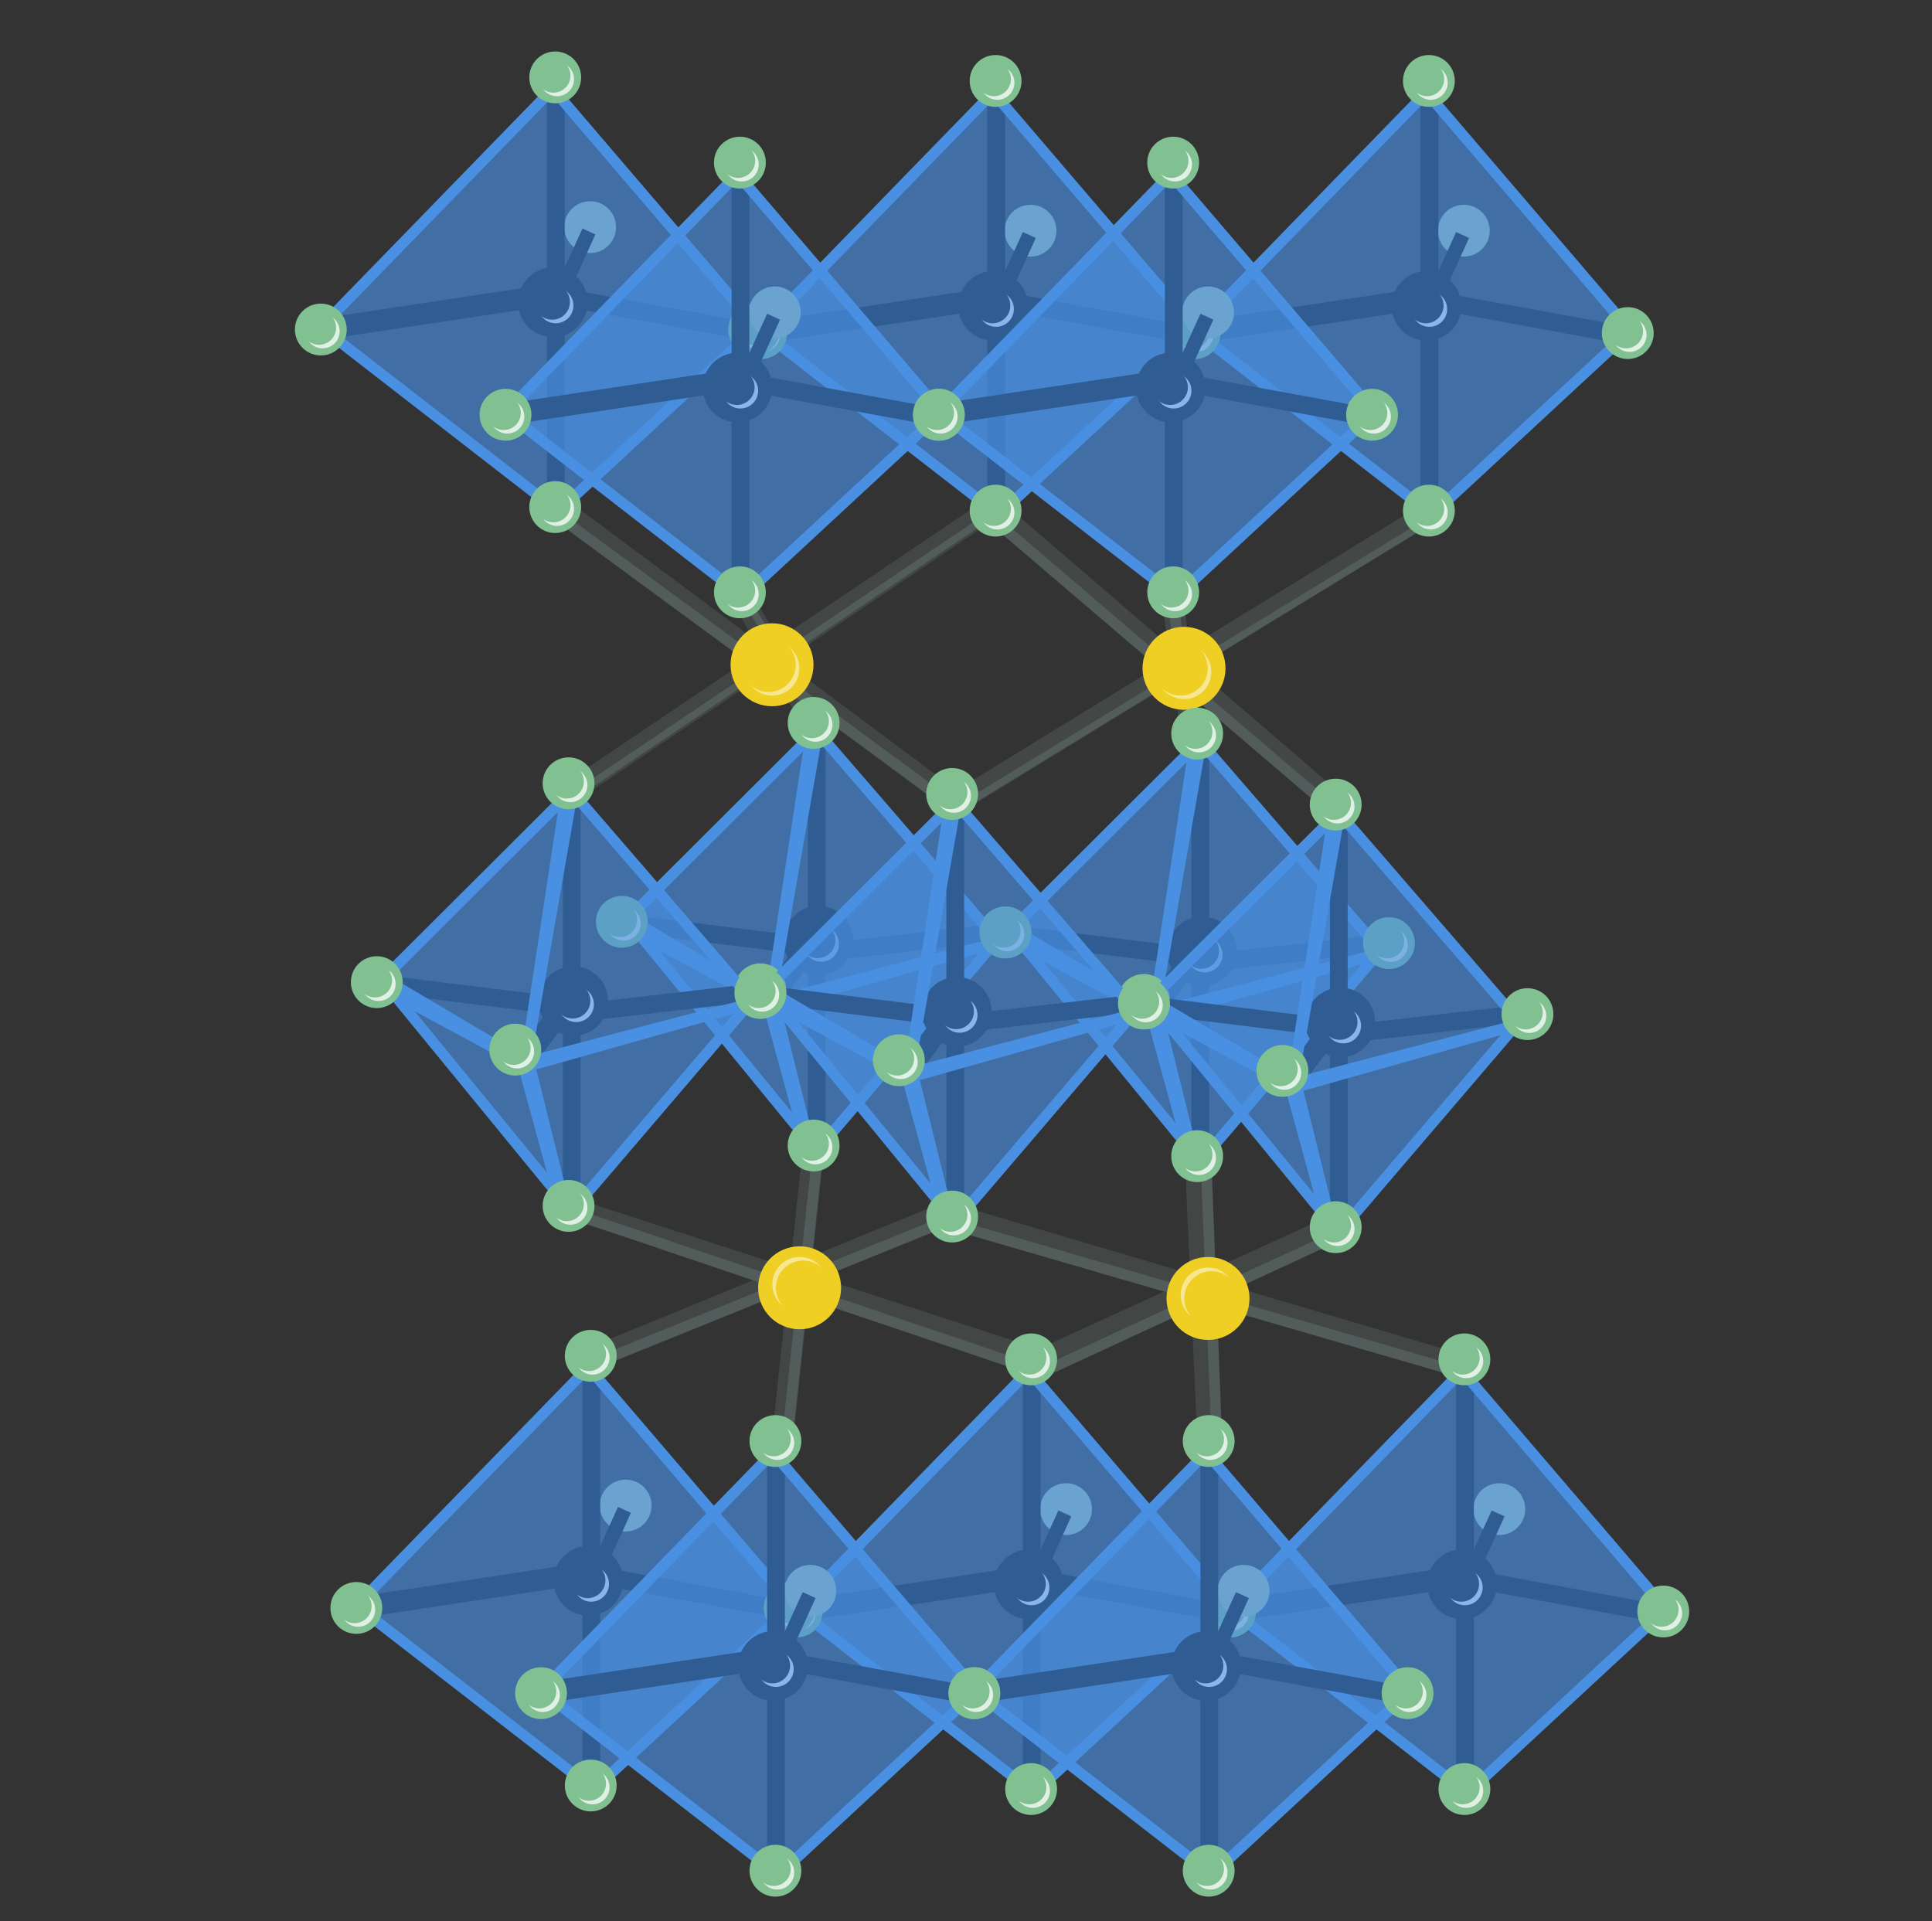 <?xml version="1.0" encoding="UTF-8" standalone="no"?>
<svg width="544px" height="541px" viewBox="0 0 544 541" version="1.1" xmlns="http://www.w3.org/2000/svg" xmlns:xlink="http://www.w3.org/1999/xlink">
    <rect x="0" y="0" width="544" height="541" fill="#333333" stroke="none"/>
    <!-- Generator: Sketch 41.2 (35397) - http://www.bohemiancoding.com/sketch -->
    <title>yinmndiagram</title>
    <desc>Created with Sketch.</desc>
    <defs></defs>
    <g id="Page-1" stroke="none" stroke-width="1" fill="none" fill-rule="evenodd">
        <g id="yinmndiagram">
            <g id="YInMn" transform="translate(82, 14)">
                <g id="bottombond" transform="translate(202.766, 350.92) scale(-1, -1) translate(-202.766, -350.92) translate(75.766, 309.92)">
                    <path d="M1.766,21.92 L143.766,63.92" id="1" stroke="#525C5A" stroke-width="6" stroke-linecap="square" opacity="0.497"></path>
                    <path d="M0.266,19.42 L141.266,60.42" id="1-copy-2" stroke="#525C5A" stroke-width="3" stroke-linecap="square"></path>
                    <path d="M33.766,61.92 L116.766,23.92" id="2" stroke="#525C5A" stroke-width="6" stroke-linecap="square" opacity="0.497"></path>
                    <path d="M36.266,57.42 L116.266,20.42" id="2-copy-2" stroke="#525C5A" stroke-width="3" stroke-linecap="square"></path>
                    <path d="M75.088,78.92 L71.766,2.92" id="3" stroke="#525C5A" stroke-width="6" stroke-linecap="square" opacity="0.497"></path>
                    <path d="M72.266,81.42 L69.266,3.42" id="3-copy-2" stroke="#525C5A" stroke-width="3" stroke-linecap="square"></path>
                    <path d="M182.766,81.92 L191.426,0.791" id="3" stroke="#525C5A" stroke-width="6" stroke-linecap="square" opacity="0.495"></path>
                    <path d="M181.766,78.92 L190.112,0.774" id="3-copy" stroke="#525C5A" stroke-width="3" stroke-linecap="square"></path>
                    <path d="M141.766,65.92 L241.766,24.92" id="2" stroke="#525C5A" stroke-width="6" stroke-linecap="square" opacity="0.495"></path>
                    <path d="M140.766,63.92 L243.266,22.42" id="2-copy" stroke="#525C5A" stroke-width="3" stroke-linecap="square"></path>
                    <path d="M119.219,22.92 L251.766,65.92" id="1" stroke="#525C5A" stroke-width="6" stroke-linecap="square" opacity="0.495"></path>
                    <path d="M121.266,20.42 L252.766,64.92" id="1-copy" stroke="#525C5A" stroke-width="3" stroke-linecap="square"></path>
                    <g id="shiny-big-ball" transform="translate(59, 28)">
                        <g>
                            <g>
                                <circle id="leftball" fill="#F0CF25" cx="12.62" cy="12.277" r="11.679"></circle>
                                <circle id="leftball-copy" fill="#FFFFFF" opacity="0.5" cx="12.622" cy="13.279" r="7.68"></circle>
                                <circle id="leftball-copy-2" fill="#F0CF25" cx="11.622" cy="12.279" r="7.68"></circle>
                            </g>
                        </g>
                    </g>
                    <g id="shiny-big-ball" transform="translate(174, 31)">
                        <g>
                            <g>
                                <circle id="leftball" fill="#F0CF25" cx="12.62" cy="12.277" r="11.679"></circle>
                                <circle id="leftball-copy" fill="#FFFFFF" opacity="0.5" cx="12.622" cy="13.279" r="7.68"></circle>
                                <circle id="leftball-copy-2" fill="#F0CF25" cx="11.622" cy="12.279" r="7.68"></circle>
                            </g>
                        </g>
                    </g>
                </g>
                <g id="bottom" transform="translate(10, 360)">
                    <g id="molecule" transform="translate(246, 1)">
                        <g id="Group" transform="translate(0.796, 0.277)">
                            <g id="Group-3" transform="translate(6.679, 10.759)">
                                <circle id="Oval-1-Copy-5" fill="#A9C5B0" cx="76.693" cy="38.927" r="7.299"></circle>
                                <path d="M70.526,52.964 L75.526,41.964" id="z-line" stroke="#000000" stroke-width="4" stroke-linecap="square"></path>
                                <path d="M67.026,1.464 L67.026,117.571" id="midvertical" stroke="#000000" stroke-width="5" stroke-linecap="square"></path>
                                <path d="M68.026,58.464 L117.026,67.464" id="Line" stroke="#000000" stroke-width="5" stroke-linecap="square"></path>
                                <path d="M62.026,58.464 L9.026,66.464" id="Line" stroke="#000000" stroke-width="6" stroke-linecap="square"></path>
                                <circle id="Oval-1-Copy-4" fill="#000000" cx="66.194" cy="60.099" r="9.8"></circle>
                                <circle id="Oval-1-Copy-6" fill="#FFFFFF" cx="67" cy="61" r="5"></circle>
                                <circle id="Oval-1-Copy-7" fill="#000000" cx="66" cy="60" r="5"></circle>
                                <path d="M64.916,1.285 C66.454,-0.296 67.825,0.208 68.221,2.371 L123.617,67.108 L67.7,118.922 L0.919,67.108 L64.916,1.285 Z" id="Triangle-1-Copy-10" stroke="#4990E2" stroke-width="3" fill-opacity="0.65" fill="#4990E2"></path>
                            </g>
                            <g id="shiny-ball" transform="translate(0.241, 71.219)">
                                <g>
                                    <circle id="Oval-1-Copy" fill="#81C191" cx="7.299" cy="7.299" r="7.299"></circle>
                                    <circle id="Oval-1-Copy-7" fill="#FFFFFF" opacity="0.76" cx="7.8" cy="7.8" r="4.8"></circle>
                                    <circle id="Oval-1-Copy-8" fill="#81C191" cx="6.8" cy="6.8" r="4.8"></circle>
                                </g>
                            </g>
                            <g id="shiny-ball" transform="translate(122.241, 71.219)">
                                <g>
                                    <circle id="Oval-1-Copy" fill="#81C191" cx="7.299" cy="7.299" r="7.299"></circle>
                                    <circle id="Oval-1-Copy-7" fill="#FFFFFF" opacity="0.76" cx="7.8" cy="7.8" r="4.8"></circle>
                                    <circle id="Oval-1-Copy-8" fill="#81C191" cx="6.8" cy="6.8" r="4.8"></circle>
                                </g>
                            </g>
                            <g id="shiny-ball" transform="translate(66.241, 121.219)">
                                <g>
                                    <circle id="Oval-1-Copy" fill="#81C191" cx="7.299" cy="7.299" r="7.299"></circle>
                                    <circle id="Oval-1-Copy-7" fill="#FFFFFF" opacity="0.76" cx="7.8" cy="7.8" r="4.8"></circle>
                                    <circle id="Oval-1-Copy-8" fill="#81C191" cx="6.8" cy="6.8" r="4.8"></circle>
                                </g>
                            </g>
                            <g id="shiny-ball" transform="translate(66.241, 0.219)">
                                <g>
                                    <circle id="Oval-1-Copy" fill="#81C191" cx="7.299" cy="7.299" r="7.299"></circle>
                                    <circle id="Oval-1-Copy-7" fill="#FFFFFF" opacity="0.76" cx="7.8" cy="7.8" r="4.8"></circle>
                                    <circle id="Oval-1-Copy-8" fill="#81C191" cx="6.8" cy="6.8" r="4.8"></circle>
                                </g>
                            </g>
                        </g>
                    </g>
                    <g id="molecule" transform="translate(124, 1)">
                        <g id="Group" transform="translate(0.796, 0.277)">
                            <g id="Group-3" transform="translate(6.679, 10.759)">
                                <circle id="Oval-1-Copy-5" fill="#A9C5B0" cx="76.693" cy="38.927" r="7.299"></circle>
                                <path d="M70.526,52.964 L75.526,41.964" id="z-line" stroke="#000000" stroke-width="4" stroke-linecap="square"></path>
                                <path d="M67.026,1.464 L67.026,117.571" id="midvertical" stroke="#000000" stroke-width="5" stroke-linecap="square"></path>
                                <path d="M68.026,58.464 L117.026,67.464" id="Line" stroke="#000000" stroke-width="5" stroke-linecap="square"></path>
                                <path d="M62.026,58.464 L9.026,66.464" id="Line" stroke="#000000" stroke-width="6" stroke-linecap="square"></path>
                                <circle id="Oval-1-Copy-4" fill="#000000" cx="66.194" cy="60.099" r="9.8"></circle>
                                <circle id="Oval-1-Copy-6" fill="#FFFFFF" cx="67" cy="61" r="5"></circle>
                                <circle id="Oval-1-Copy-7" fill="#000000" cx="66" cy="60" r="5"></circle>
                                <path d="M64.916,1.285 C66.454,-0.296 67.825,0.208 68.221,2.371 L123.617,67.108 L67.7,118.922 L0.919,67.108 L64.916,1.285 Z" id="Triangle-1-Copy-10" stroke="#4990E2" stroke-width="3" fill-opacity="0.65" fill="#4990E2"></path>
                            </g>
                            <g id="shiny-ball" transform="translate(0.241, 71.219)">
                                <g>
                                    <circle id="Oval-1-Copy" fill="#81C191" cx="7.299" cy="7.299" r="7.299"></circle>
                                    <circle id="Oval-1-Copy-7" fill="#FFFFFF" opacity="0.76" cx="7.8" cy="7.8" r="4.8"></circle>
                                    <circle id="Oval-1-Copy-8" fill="#81C191" cx="6.8" cy="6.8" r="4.8"></circle>
                                </g>
                            </g>
                            <g id="shiny-ball" transform="translate(122.241, 71.219)">
                                <g>
                                    <circle id="Oval-1-Copy" fill="#81C191" cx="7.299" cy="7.299" r="7.299"></circle>
                                    <circle id="Oval-1-Copy-7" fill="#FFFFFF" opacity="0.76" cx="7.8" cy="7.8" r="4.8"></circle>
                                    <circle id="Oval-1-Copy-8" fill="#81C191" cx="6.8" cy="6.8" r="4.8"></circle>
                                </g>
                            </g>
                            <g id="shiny-ball" transform="translate(66.241, 121.219)">
                                <g>
                                    <circle id="Oval-1-Copy" fill="#81C191" cx="7.299" cy="7.299" r="7.299"></circle>
                                    <circle id="Oval-1-Copy-7" fill="#FFFFFF" opacity="0.76" cx="7.8" cy="7.8" r="4.8"></circle>
                                    <circle id="Oval-1-Copy-8" fill="#81C191" cx="6.8" cy="6.8" r="4.8"></circle>
                                </g>
                            </g>
                            <g id="shiny-ball" transform="translate(66.241, 0.219)">
                                <g>
                                    <circle id="Oval-1-Copy" fill="#81C191" cx="7.299" cy="7.299" r="7.299"></circle>
                                    <circle id="Oval-1-Copy-7" fill="#FFFFFF" opacity="0.76" cx="7.8" cy="7.8" r="4.8"></circle>
                                    <circle id="Oval-1-Copy-8" fill="#81C191" cx="6.8" cy="6.8" r="4.8"></circle>
                                </g>
                            </g>
                        </g>
                    </g>
                    <g id="molecule">
                        <g id="Group" transform="translate(0.796, 0.277)">
                            <g id="Group-3" transform="translate(6.679, 10.759)">
                                <circle id="Oval-1-Copy-5" fill="#A9C5B0" cx="76.693" cy="38.927" r="7.299"></circle>
                                <path d="M70.526,52.964 L75.526,41.964" id="z-line" stroke="#000000" stroke-width="4" stroke-linecap="square"></path>
                                <path d="M67.026,1.464 L67.026,117.571" id="midvertical" stroke="#000000" stroke-width="5" stroke-linecap="square"></path>
                                <path d="M68.026,58.464 L117.026,67.464" id="Line" stroke="#000000" stroke-width="5" stroke-linecap="square"></path>
                                <path d="M62.026,58.464 L9.026,66.464" id="Line" stroke="#000000" stroke-width="6" stroke-linecap="square"></path>
                                <circle id="Oval-1-Copy-4" fill="#000000" cx="66.194" cy="60.099" r="9.8"></circle>
                                <circle id="Oval-1-Copy-6" fill="#FFFFFF" cx="67" cy="61" r="5"></circle>
                                <circle id="Oval-1-Copy-7" fill="#000000" cx="66" cy="60" r="5"></circle>
                                <path d="M64.916,1.285 C66.454,-0.296 67.825,0.208 68.221,2.371 L123.617,67.108 L67.7,118.922 L0.919,67.108 L64.916,1.285 Z" id="Triangle-1-Copy-10" stroke="#4990E2" stroke-width="3" fill-opacity="0.65" fill="#4990E2"></path>
                            </g>
                            <g id="shiny-ball" transform="translate(0.241, 71.219)">
                                <g>
                                    <circle id="Oval-1-Copy" fill="#81C191" cx="7.299" cy="7.299" r="7.299"></circle>
                                    <circle id="Oval-1-Copy-7" fill="#FFFFFF" opacity="0.76" cx="7.8" cy="7.8" r="4.8"></circle>
                                    <circle id="Oval-1-Copy-8" fill="#81C191" cx="6.8" cy="6.8" r="4.8"></circle>
                                </g>
                            </g>
                            <g id="shiny-ball" transform="translate(122.241, 71.219)">
                                <g>
                                    <circle id="Oval-1-Copy" fill="#81C191" cx="7.299" cy="7.299" r="7.299"></circle>
                                    <circle id="Oval-1-Copy-7" fill="#FFFFFF" opacity="0.76" cx="7.8" cy="7.8" r="4.8"></circle>
                                    <circle id="Oval-1-Copy-8" fill="#81C191" cx="6.8" cy="6.8" r="4.8"></circle>
                                </g>
                            </g>
                            <g id="shiny-ball" transform="translate(66.241, 121.219)">
                                <g>
                                    <circle id="Oval-1-Copy" fill="#81C191" cx="7.299" cy="7.299" r="7.299"></circle>
                                    <circle id="Oval-1-Copy-7" fill="#FFFFFF" opacity="0.76" cx="7.8" cy="7.8" r="4.8"></circle>
                                    <circle id="Oval-1-Copy-8" fill="#81C191" cx="6.8" cy="6.8" r="4.8"></circle>
                                </g>
                            </g>
                            <g id="shiny-ball" transform="translate(66.241, 0.219)">
                                <g>
                                    <circle id="Oval-1-Copy" fill="#81C191" cx="7.299" cy="7.299" r="7.299"></circle>
                                    <circle id="Oval-1-Copy-7" fill="#FFFFFF" opacity="0.76" cx="7.8" cy="7.8" r="4.8"></circle>
                                    <circle id="Oval-1-Copy-8" fill="#81C191" cx="6.8" cy="6.8" r="4.8"></circle>
                                </g>
                            </g>
                        </g>
                    </g>
                    <g id="molecule" transform="translate(174, 24)">
                        <g id="Group" transform="translate(0.796, 0.277)">
                            <g id="Group-3" transform="translate(6.679, 10.759)">
                                <circle id="Oval-1-Copy-5" fill="#A9C5B0" cx="76.693" cy="38.927" r="7.299"></circle>
                                <path d="M70.526,52.964 L75.526,41.964" id="z-line" stroke="#000000" stroke-width="4" stroke-linecap="square"></path>
                                <path d="M67.026,1.464 L67.026,117.571" id="midvertical" stroke="#000000" stroke-width="5" stroke-linecap="square"></path>
                                <path d="M68.026,58.464 L117.026,67.464" id="Line" stroke="#000000" stroke-width="5" stroke-linecap="square"></path>
                                <path d="M62.026,58.464 L9.026,66.464" id="Line" stroke="#000000" stroke-width="6" stroke-linecap="square"></path>
                                <circle id="Oval-1-Copy-4" fill="#000000" cx="66.194" cy="60.099" r="9.8"></circle>
                                <circle id="Oval-1-Copy-6" fill="#FFFFFF" cx="67" cy="61" r="5"></circle>
                                <circle id="Oval-1-Copy-7" fill="#000000" cx="66" cy="60" r="5"></circle>
                                <path d="M64.916,1.285 C66.454,-0.296 67.825,0.208 68.221,2.371 L123.617,67.108 L67.7,118.922 L0.919,67.108 L64.916,1.285 Z" id="Triangle-1-Copy-10" stroke="#4990E2" stroke-width="3" fill-opacity="0.65" fill="#4990E2"></path>
                            </g>
                            <g id="shiny-ball" transform="translate(0.241, 71.219)">
                                <g>
                                    <circle id="Oval-1-Copy" fill="#81C191" cx="7.299" cy="7.299" r="7.299"></circle>
                                    <circle id="Oval-1-Copy-7" fill="#FFFFFF" opacity="0.76" cx="7.8" cy="7.8" r="4.8"></circle>
                                    <circle id="Oval-1-Copy-8" fill="#81C191" cx="6.8" cy="6.8" r="4.8"></circle>
                                </g>
                            </g>
                            <g id="shiny-ball" transform="translate(122.241, 71.219)">
                                <g>
                                    <circle id="Oval-1-Copy" fill="#81C191" cx="7.299" cy="7.299" r="7.299"></circle>
                                    <circle id="Oval-1-Copy-7" fill="#FFFFFF" opacity="0.76" cx="7.8" cy="7.8" r="4.8"></circle>
                                    <circle id="Oval-1-Copy-8" fill="#81C191" cx="6.8" cy="6.8" r="4.8"></circle>
                                </g>
                            </g>
                            <g id="shiny-ball" transform="translate(66.241, 121.219)">
                                <g>
                                    <circle id="Oval-1-Copy" fill="#81C191" cx="7.299" cy="7.299" r="7.299"></circle>
                                    <circle id="Oval-1-Copy-7" fill="#FFFFFF" opacity="0.76" cx="7.8" cy="7.8" r="4.8"></circle>
                                    <circle id="Oval-1-Copy-8" fill="#81C191" cx="6.8" cy="6.8" r="4.8"></circle>
                                </g>
                            </g>
                            <g id="shiny-ball" transform="translate(66.241, 0.219)">
                                <g>
                                    <circle id="Oval-1-Copy" fill="#81C191" cx="7.299" cy="7.299" r="7.299"></circle>
                                    <circle id="Oval-1-Copy-7" fill="#FFFFFF" opacity="0.76" cx="7.8" cy="7.8" r="4.8"></circle>
                                    <circle id="Oval-1-Copy-8" fill="#81C191" cx="6.8" cy="6.8" r="4.8"></circle>
                                </g>
                            </g>
                        </g>
                    </g>
                    <g id="molecule" transform="translate(52, 24)">
                        <g id="Group" transform="translate(0.796, 0.277)">
                            <g id="Group-3" transform="translate(6.679, 10.759)">
                                <circle id="Oval-1-Copy-5" fill="#A9C5B0" cx="76.693" cy="38.927" r="7.299"></circle>
                                <path d="M70.526,52.964 L75.526,41.964" id="z-line" stroke="#000000" stroke-width="4" stroke-linecap="square"></path>
                                <path d="M67.026,1.464 L67.026,117.571" id="midvertical" stroke="#000000" stroke-width="5" stroke-linecap="square"></path>
                                <path d="M68.026,58.464 L117.026,67.464" id="Line" stroke="#000000" stroke-width="5" stroke-linecap="square"></path>
                                <path d="M62.026,58.464 L9.026,66.464" id="Line" stroke="#000000" stroke-width="6" stroke-linecap="square"></path>
                                <circle id="Oval-1-Copy-4" fill="#000000" cx="66.194" cy="60.099" r="9.8"></circle>
                                <circle id="Oval-1-Copy-6" fill="#FFFFFF" cx="67" cy="61" r="5"></circle>
                                <circle id="Oval-1-Copy-7" fill="#000000" cx="66" cy="60" r="5"></circle>
                                <path d="M64.916,1.285 C66.454,-0.296 67.825,0.208 68.221,2.371 L123.617,67.108 L67.7,118.922 L0.919,67.108 L64.916,1.285 Z" id="Triangle-1-Copy-10" stroke="#4990E2" stroke-width="3" fill-opacity="0.65" fill="#4990E2"></path>
                            </g>
                            <g id="shiny-ball" transform="translate(0.241, 71.219)">
                                <g>
                                    <circle id="Oval-1-Copy" fill="#81C191" cx="7.299" cy="7.299" r="7.299"></circle>
                                    <circle id="Oval-1-Copy-7" fill="#FFFFFF" opacity="0.76" cx="7.8" cy="7.8" r="4.8"></circle>
                                    <circle id="Oval-1-Copy-8" fill="#81C191" cx="6.8" cy="6.8" r="4.8"></circle>
                                </g>
                            </g>
                            <g id="shiny-ball" transform="translate(122.241, 71.219)">
                                <g>
                                    <circle id="Oval-1-Copy" fill="#81C191" cx="7.299" cy="7.299" r="7.299"></circle>
                                    <circle id="Oval-1-Copy-7" fill="#FFFFFF" opacity="0.76" cx="7.8" cy="7.8" r="4.8"></circle>
                                    <circle id="Oval-1-Copy-8" fill="#81C191" cx="6.8" cy="6.8" r="4.8"></circle>
                                </g>
                            </g>
                            <g id="shiny-ball" transform="translate(66.241, 121.219)">
                                <g>
                                    <circle id="Oval-1-Copy" fill="#81C191" cx="7.299" cy="7.299" r="7.299"></circle>
                                    <circle id="Oval-1-Copy-7" fill="#FFFFFF" opacity="0.76" cx="7.8" cy="7.8" r="4.8"></circle>
                                    <circle id="Oval-1-Copy-8" fill="#81C191" cx="6.8" cy="6.8" r="4.8"></circle>
                                </g>
                            </g>
                            <g id="shiny-ball" transform="translate(66.241, 0.219)">
                                <g>
                                    <circle id="Oval-1-Copy" fill="#81C191" cx="7.299" cy="7.299" r="7.299"></circle>
                                    <circle id="Oval-1-Copy-7" fill="#FFFFFF" opacity="0.76" cx="7.8" cy="7.8" r="4.8"></circle>
                                    <circle id="Oval-1-Copy-8" fill="#81C191" cx="6.8" cy="6.8" r="4.8"></circle>
                                </g>
                            </g>
                        </g>
                    </g>
                </g>
                <g id="topbonds" transform="translate(74.912, 129.146)">
                    <path d="M126.088,2.854 L220.088,83.854" id="rightdownright" stroke="#525C5A" stroke-width="6" stroke-linecap="square" opacity="0.499"></path>
                    <path d="M120.088,0.854 L216.588,83.354" id="rightdownright-copy" stroke="#525C5A" stroke-width="3" stroke-linecap="square"></path>
                    <path d="M173.088,24.854 L179.088,66.854" id="rightforwad" stroke="#525C5A" stroke-width="6" stroke-linecap="square" opacity="0.499"></path>
                    <path d="M173.088,24.854 L179.088,66.854" id="rightforwad-copy" stroke="#525C5A" stroke-width="3" stroke-linecap="square"></path>
                    <path d="M114.088,81.854 L246.088,0.854" id="rightdownleft" stroke="#525C5A" stroke-width="6" stroke-linecap="square" opacity="0.499"></path>
                    <path d="M114.088,83.854 L245.088,3.854" id="leftdownleft-copy-2" stroke="#525C5A" stroke-width="2" stroke-linecap="square"></path>
                    <path d="M49.088,19.854 L71.088,58.854" id="leftforward" stroke="#525C5A" stroke-width="6" stroke-linecap="square" opacity="0.497"></path>
                    <path d="M52.088,23.854 L74.088,60.854" id="leftforward-copy" stroke="#525C5A" stroke-width="2" stroke-linecap="square"></path>
                    <path d="M5.183,78.919 L121.121,0.823" id="leftdownleft" stroke="#525C5A" stroke-width="6" stroke-linecap="square" opacity="0.505"></path>
                    <path d="M6.166,79.884 L122.104,1.788" id="leftdownleft-copy" stroke="#525C5A" stroke-width="2" stroke-linecap="square"></path>
                    <path d="M2.088,0.854 L108.088,79.854" id="leftdownright" stroke="#525C5A" stroke-width="6" stroke-linecap="square" opacity="0.505"></path>
                    <path d="M1.088,2.854 L110.588,83.354" id="leftdownright-copy" stroke="#525C5A" stroke-width="3" stroke-linecap="square"></path>
                    <g id="shiny-big-ball" transform="translate(163.854, 32.774)">
                        <g>
                            <g>
                                <circle id="leftball" fill="#F0CF25" cx="12.62" cy="12.277" r="11.679"></circle>
                                <circle id="leftball-copy" fill="#FFFFFF" opacity="0.5" cx="12.622" cy="13.279" r="7.68"></circle>
                                <circle id="leftball-copy-2" fill="#F0CF25" cx="11.622" cy="12.279" r="7.68"></circle>
                            </g>
                        </g>
                    </g>
                    <g id="shiny-big-ball" transform="translate(47.854, 31.774)">
                        <g>
                            <g>
                                <circle id="leftball" fill="#F0CF25" cx="12.62" cy="12.277" r="11.679"></circle>
                                <circle id="leftball-copy" fill="#FFFFFF" opacity="0.5" cx="12.622" cy="13.279" r="7.68"></circle>
                                <circle id="leftball-copy-2" fill="#F0CF25" cx="11.622" cy="12.279" r="7.68"></circle>
                            </g>
                        </g>
                    </g>
                </g>
                <g id="middle" transform="translate(15.759, 179.781)">
                    <g id="molecule2" transform="translate(177, 3)">
                        <g id="molecule-copy-5" transform="translate(0.241, 2.219)">
                            <g id="Group-3" transform="translate(8.474, 11.036)">
                                <path d="M54.5,117.464 L54.5,2.245" id="Line" stroke="#000000" stroke-width="5" stroke-linecap="square"></path>
                                <path d="M55.785,61.245 L107.785,55.245" id="Line" stroke="#000000" stroke-width="5" stroke-linecap="square"></path>
                                <path d="M55.285,59.745 L0.526,52.964" id="Line" stroke="#000000" stroke-width="5" stroke-linecap="square"></path>
                                <circle id="Oval-1-Copy-4" fill="#000000" cx="54.953" cy="57.88" r="9.8"></circle>
                                <circle id="Oval-1-Copy-6" fill="#FFFFFF" cx="55.759" cy="58.781" r="5"></circle>
                                <circle id="Oval-1-Copy-7" fill="#000000" cx="54.759" cy="57.781" r="5"></circle>
                                <path d="M41.526,73.964 L47.526,65.964" id="Line" stroke="#000000" stroke-width="6" stroke-linecap="square"></path>
                                <path d="M89.947,2.157 C91.391,0.486 92.872,0.899 93.252,3.073 L105.876,75.171 L41.43,58.292 L89.947,2.157 Z" id="Triangle-1-Copy" stroke="#4990E2" stroke-width="3" fill-opacity="0.65" fill="#4990E2" transform="translate(73.653, 38.15) scale(-1, 1) translate(-73.653, -38.15) "></path>
                                <path d="M91.264,59.721 C92.699,58.043 94.294,58.425 94.823,60.56 L104.38,99.099 L42.719,116.502 L91.264,59.721 Z" id="Triangle-1-Copy-2" stroke="#4990E2" stroke-width="3" fill-opacity="0.65" fill="#4990E2" transform="translate(73.55, 87.588) scale(-1, -1) translate(-73.55, -87.588) "></path>
                                <path d="M48.323,56.837 C49.725,55.126 50.392,55.459 49.807,57.598 L40.692,90.955 L4.262,110.633 L48.323,56.837 Z" id="Triangle-1-Copy-7" stroke="#4990E2" stroke-width="3" fill-opacity="0.65" fill="#4990E2" transform="translate(27.141, 83.189) scale(1, -1) translate(-27.141, -83.189) "></path>
                                <path d="M49.944,3.167 C51.508,1.606 52.506,2.118 52.174,4.299 L41.404,75.174 L1.463,51.53 L49.944,3.167 Z" id="Triangle-1-Copy-6" stroke="#4990E2" stroke-width="3" fill-opacity="0.65" fill="#4990E2"></path>
                            </g>
                            <g id="balls" transform="translate(0.796, 0.277)">
                                <g id="shiny-ball" transform="translate(54, 119)">
                                    <g>
                                        <circle id="Oval-1-Copy" fill="#81C191" cx="7.299" cy="7.299" r="7.299"></circle>
                                        <circle id="Oval-1-Copy-7" fill="#FFFFFF" opacity="0.76" cx="7.8" cy="7.8" r="4.8"></circle>
                                        <circle id="Oval-1-Copy-8" fill="#81C191" cx="6.8" cy="6.8" r="4.8"></circle>
                                    </g>
                                </g>
                                <g id="shiny-ball" transform="translate(108, 59)">
                                    <g>
                                        <circle id="Oval-1-Copy" fill="#81C191" cx="7.299" cy="7.299" r="7.299"></circle>
                                        <circle id="Oval-1-Copy-7" fill="#FFFFFF" opacity="0.76" cx="7.8" cy="7.8" r="4.8"></circle>
                                        <circle id="Oval-1-Copy-8" fill="#81C191" cx="6.8" cy="6.8" r="4.8"></circle>
                                    </g>
                                </g>
                                <g id="shiny-ball" transform="translate(0, 56)">
                                    <g>
                                        <circle id="Oval-1-Copy" fill="#81C191" cx="7.299" cy="7.299" r="7.299"></circle>
                                        <circle id="Oval-1-Copy-7" fill="#FFFFFF" opacity="0.76" cx="7.8" cy="7.8" r="4.8"></circle>
                                        <circle id="Oval-1-Copy-8" fill="#81C191" cx="6.8" cy="6.8" r="4.8"></circle>
                                    </g>
                                </g>
                                <g id="shiny-ball" transform="translate(39, 75)">
                                    <g>
                                        <circle id="Oval-1-Copy" fill="#81C191" cx="7.299" cy="7.299" r="7.299"></circle>
                                        <circle id="Oval-1-Copy-7" fill="#FFFFFF" opacity="0.76" cx="7.8" cy="7.8" r="4.8"></circle>
                                        <circle id="Oval-1-Copy-8" fill="#81C191" cx="6.8" cy="6.8" r="4.8"></circle>
                                    </g>
                                </g>
                                <g id="shiny-ball" transform="translate(54, 0)">
                                    <g>
                                        <circle id="Oval-1-Copy" fill="#81C191" cx="7.299" cy="7.299" r="7.299"></circle>
                                        <circle id="Oval-1-Copy-7" fill="#FFFFFF" opacity="0.76" cx="7.8" cy="7.8" r="4.8"></circle>
                                        <circle id="Oval-1-Copy-8" fill="#81C191" cx="6.8" cy="6.8" r="4.8"></circle>
                                    </g>
                                </g>
                            </g>
                        </g>
                    </g>
                    <g id="molecule2" transform="translate(69, 0)">
                        <g id="molecule-copy-5" transform="translate(0.241, 2.219)">
                            <g id="Group-3" transform="translate(8.474, 11.036)">
                                <path d="M54.5,117.464 L54.5,2.245" id="Line" stroke="#000000" stroke-width="5" stroke-linecap="square"></path>
                                <path d="M55.785,61.245 L107.785,55.245" id="Line" stroke="#000000" stroke-width="5" stroke-linecap="square"></path>
                                <path d="M55.285,59.745 L0.526,52.964" id="Line" stroke="#000000" stroke-width="5" stroke-linecap="square"></path>
                                <circle id="Oval-1-Copy-4" fill="#000000" cx="54.953" cy="57.88" r="9.8"></circle>
                                <circle id="Oval-1-Copy-6" fill="#FFFFFF" cx="55.759" cy="58.781" r="5"></circle>
                                <circle id="Oval-1-Copy-7" fill="#000000" cx="54.759" cy="57.781" r="5"></circle>
                                <path d="M41.526,73.964 L47.526,65.964" id="Line" stroke="#000000" stroke-width="6" stroke-linecap="square"></path>
                                <path d="M89.947,2.157 C91.391,0.486 92.872,0.899 93.252,3.073 L105.876,75.171 L41.43,58.292 L89.947,2.157 Z" id="Triangle-1-Copy" stroke="#4990E2" stroke-width="3" fill-opacity="0.65" fill="#4990E2" transform="translate(73.653, 38.15) scale(-1, 1) translate(-73.653, -38.15) "></path>
                                <path d="M91.264,59.721 C92.699,58.043 94.294,58.425 94.823,60.56 L104.38,99.099 L42.719,116.502 L91.264,59.721 Z" id="Triangle-1-Copy-2" stroke="#4990E2" stroke-width="3" fill-opacity="0.65" fill="#4990E2" transform="translate(73.55, 87.588) scale(-1, -1) translate(-73.55, -87.588) "></path>
                                <path d="M48.323,56.837 C49.725,55.126 50.392,55.459 49.807,57.598 L40.692,90.955 L4.262,110.633 L48.323,56.837 Z" id="Triangle-1-Copy-7" stroke="#4990E2" stroke-width="3" fill-opacity="0.65" fill="#4990E2" transform="translate(27.141, 83.189) scale(1, -1) translate(-27.141, -83.189) "></path>
                                <path d="M49.944,3.167 C51.508,1.606 52.506,2.118 52.174,4.299 L41.404,75.174 L1.463,51.53 L49.944,3.167 Z" id="Triangle-1-Copy-6" stroke="#4990E2" stroke-width="3" fill-opacity="0.65" fill="#4990E2"></path>
                            </g>
                            <g id="balls" transform="translate(0.796, 0.277)">
                                <g id="shiny-ball" transform="translate(54, 119)">
                                    <g>
                                        <circle id="Oval-1-Copy" fill="#81C191" cx="7.299" cy="7.299" r="7.299"></circle>
                                        <circle id="Oval-1-Copy-7" fill="#FFFFFF" opacity="0.76" cx="7.8" cy="7.8" r="4.8"></circle>
                                        <circle id="Oval-1-Copy-8" fill="#81C191" cx="6.8" cy="6.8" r="4.8"></circle>
                                    </g>
                                </g>
                                <g id="shiny-ball" transform="translate(108, 59)">
                                    <g>
                                        <circle id="Oval-1-Copy" fill="#81C191" cx="7.299" cy="7.299" r="7.299"></circle>
                                        <circle id="Oval-1-Copy-7" fill="#FFFFFF" opacity="0.76" cx="7.8" cy="7.8" r="4.8"></circle>
                                        <circle id="Oval-1-Copy-8" fill="#81C191" cx="6.8" cy="6.8" r="4.8"></circle>
                                    </g>
                                </g>
                                <g id="shiny-ball" transform="translate(0, 56)">
                                    <g>
                                        <circle id="Oval-1-Copy" fill="#81C191" cx="7.299" cy="7.299" r="7.299"></circle>
                                        <circle id="Oval-1-Copy-7" fill="#FFFFFF" opacity="0.76" cx="7.8" cy="7.8" r="4.8"></circle>
                                        <circle id="Oval-1-Copy-8" fill="#81C191" cx="6.8" cy="6.8" r="4.8"></circle>
                                    </g>
                                </g>
                                <g id="shiny-ball" transform="translate(39, 75)">
                                    <g>
                                        <circle id="Oval-1-Copy" fill="#81C191" cx="7.299" cy="7.299" r="7.299"></circle>
                                        <circle id="Oval-1-Copy-7" fill="#FFFFFF" opacity="0.76" cx="7.8" cy="7.8" r="4.8"></circle>
                                        <circle id="Oval-1-Copy-8" fill="#81C191" cx="6.8" cy="6.8" r="4.8"></circle>
                                    </g>
                                </g>
                                <g id="shiny-ball" transform="translate(54, 0)">
                                    <g>
                                        <circle id="Oval-1-Copy" fill="#81C191" cx="7.299" cy="7.299" r="7.299"></circle>
                                        <circle id="Oval-1-Copy-7" fill="#FFFFFF" opacity="0.76" cx="7.8" cy="7.8" r="4.8"></circle>
                                        <circle id="Oval-1-Copy-8" fill="#81C191" cx="6.8" cy="6.8" r="4.8"></circle>
                                    </g>
                                </g>
                            </g>
                        </g>
                    </g>
                    <g id="molecule2" transform="translate(216, 23)">
                        <g id="molecule-copy-5" transform="translate(0.241, 2.219)">
                            <g id="Group-3" transform="translate(8.474, 11.036)">
                                <path d="M54.5,117.464 L54.5,2.245" id="Line" stroke="#000000" stroke-width="5" stroke-linecap="square"></path>
                                <path d="M55.785,61.245 L107.785,55.245" id="Line" stroke="#000000" stroke-width="5" stroke-linecap="square"></path>
                                <path d="M55.285,59.745 L0.526,52.964" id="Line" stroke="#000000" stroke-width="5" stroke-linecap="square"></path>
                                <circle id="Oval-1-Copy-4" fill="#000000" cx="54.953" cy="57.88" r="9.8"></circle>
                                <circle id="Oval-1-Copy-6" fill="#FFFFFF" cx="55.759" cy="58.781" r="5"></circle>
                                <circle id="Oval-1-Copy-7" fill="#000000" cx="54.759" cy="57.781" r="5"></circle>
                                <path d="M41.526,73.964 L47.526,65.964" id="Line" stroke="#000000" stroke-width="6" stroke-linecap="square"></path>
                                <path d="M89.947,2.157 C91.391,0.486 92.872,0.899 93.252,3.073 L105.876,75.171 L41.43,58.292 L89.947,2.157 Z" id="Triangle-1-Copy" stroke="#4990E2" stroke-width="3" fill-opacity="0.65" fill="#4990E2" transform="translate(73.653, 38.15) scale(-1, 1) translate(-73.653, -38.15) "></path>
                                <path d="M91.264,59.721 C92.699,58.043 94.294,58.425 94.823,60.56 L104.38,99.099 L42.719,116.502 L91.264,59.721 Z" id="Triangle-1-Copy-2" stroke="#4990E2" stroke-width="3" fill-opacity="0.65" fill="#4990E2" transform="translate(73.55, 87.588) scale(-1, -1) translate(-73.55, -87.588) "></path>
                                <path d="M48.323,56.837 C49.725,55.126 50.392,55.459 49.807,57.598 L40.692,90.955 L4.262,110.633 L48.323,56.837 Z" id="Triangle-1-Copy-7" stroke="#4990E2" stroke-width="3" fill-opacity="0.65" fill="#4990E2" transform="translate(27.141, 83.189) scale(1, -1) translate(-27.141, -83.189) "></path>
                                <path d="M49.944,3.167 C51.508,1.606 52.506,2.118 52.174,4.299 L41.404,75.174 L1.463,51.53 L49.944,3.167 Z" id="Triangle-1-Copy-6" stroke="#4990E2" stroke-width="3" fill-opacity="0.65" fill="#4990E2"></path>
                            </g>
                            <g id="balls" transform="translate(0.796, 0.277)">
                                <g id="shiny-ball" transform="translate(54, 119)">
                                    <g>
                                        <circle id="Oval-1-Copy" fill="#81C191" cx="7.299" cy="7.299" r="7.299"></circle>
                                        <circle id="Oval-1-Copy-7" fill="#FFFFFF" opacity="0.76" cx="7.8" cy="7.8" r="4.8"></circle>
                                        <circle id="Oval-1-Copy-8" fill="#81C191" cx="6.8" cy="6.8" r="4.8"></circle>
                                    </g>
                                </g>
                                <g id="shiny-ball" transform="translate(108, 59)">
                                    <g>
                                        <circle id="Oval-1-Copy" fill="#81C191" cx="7.299" cy="7.299" r="7.299"></circle>
                                        <circle id="Oval-1-Copy-7" fill="#FFFFFF" opacity="0.76" cx="7.8" cy="7.8" r="4.8"></circle>
                                        <circle id="Oval-1-Copy-8" fill="#81C191" cx="6.8" cy="6.8" r="4.8"></circle>
                                    </g>
                                </g>
                                <g id="shiny-ball" transform="translate(0, 56)">
                                    <g>
                                        <circle id="Oval-1-Copy" fill="#81C191" cx="7.299" cy="7.299" r="7.299"></circle>
                                        <circle id="Oval-1-Copy-7" fill="#FFFFFF" opacity="0.76" cx="7.8" cy="7.8" r="4.8"></circle>
                                        <circle id="Oval-1-Copy-8" fill="#81C191" cx="6.8" cy="6.8" r="4.8"></circle>
                                    </g>
                                </g>
                                <g id="shiny-ball" transform="translate(39, 75)">
                                    <g>
                                        <circle id="Oval-1-Copy" fill="#81C191" cx="7.299" cy="7.299" r="7.299"></circle>
                                        <circle id="Oval-1-Copy-7" fill="#FFFFFF" opacity="0.76" cx="7.8" cy="7.8" r="4.8"></circle>
                                        <circle id="Oval-1-Copy-8" fill="#81C191" cx="6.8" cy="6.8" r="4.8"></circle>
                                    </g>
                                </g>
                                <g id="shiny-ball" transform="translate(54, 0)">
                                    <g>
                                        <circle id="Oval-1-Copy" fill="#81C191" cx="7.299" cy="7.299" r="7.299"></circle>
                                        <circle id="Oval-1-Copy-7" fill="#FFFFFF" opacity="0.76" cx="7.8" cy="7.8" r="4.8"></circle>
                                        <circle id="Oval-1-Copy-8" fill="#81C191" cx="6.8" cy="6.8" r="4.8"></circle>
                                    </g>
                                </g>
                            </g>
                        </g>
                    </g>
                    <g id="molecule2" transform="translate(108, 20)">
                        <g id="molecule-copy-5" transform="translate(0.241, 2.219)">
                            <g id="Group-3" transform="translate(8.474, 11.036)">
                                <path d="M54.5,117.464 L54.5,2.245" id="Line" stroke="#000000" stroke-width="5" stroke-linecap="square"></path>
                                <path d="M55.785,61.245 L107.785,55.245" id="Line" stroke="#000000" stroke-width="5" stroke-linecap="square"></path>
                                <path d="M55.285,59.745 L0.526,52.964" id="Line" stroke="#000000" stroke-width="5" stroke-linecap="square"></path>
                                <circle id="Oval-1-Copy-4" fill="#000000" cx="54.953" cy="57.88" r="9.8"></circle>
                                <circle id="Oval-1-Copy-6" fill="#FFFFFF" cx="55.759" cy="58.781" r="5"></circle>
                                <circle id="Oval-1-Copy-7" fill="#000000" cx="54.759" cy="57.781" r="5"></circle>
                                <path d="M41.526,73.964 L47.526,65.964" id="Line" stroke="#000000" stroke-width="6" stroke-linecap="square"></path>
                                <path d="M89.947,2.157 C91.391,0.486 92.872,0.899 93.252,3.073 L105.876,75.171 L41.43,58.292 L89.947,2.157 Z" id="Triangle-1-Copy" stroke="#4990E2" stroke-width="3" fill-opacity="0.65" fill="#4990E2" transform="translate(73.653, 38.15) scale(-1, 1) translate(-73.653, -38.15) "></path>
                                <path d="M91.264,59.721 C92.699,58.043 94.294,58.425 94.823,60.56 L104.38,99.099 L42.719,116.502 L91.264,59.721 Z" id="Triangle-1-Copy-2" stroke="#4990E2" stroke-width="3" fill-opacity="0.65" fill="#4990E2" transform="translate(73.55, 87.588) scale(-1, -1) translate(-73.55, -87.588) "></path>
                                <path d="M48.323,56.837 C49.725,55.126 50.392,55.459 49.807,57.598 L40.692,90.955 L4.262,110.633 L48.323,56.837 Z" id="Triangle-1-Copy-7" stroke="#4990E2" stroke-width="3" fill-opacity="0.65" fill="#4990E2" transform="translate(27.141, 83.189) scale(1, -1) translate(-27.141, -83.189) "></path>
                                <path d="M49.944,3.167 C51.508,1.606 52.506,2.118 52.174,4.299 L41.404,75.174 L1.463,51.53 L49.944,3.167 Z" id="Triangle-1-Copy-6" stroke="#4990E2" stroke-width="3" fill-opacity="0.65" fill="#4990E2"></path>
                            </g>
                            <g id="balls" transform="translate(0.796, 0.277)">
                                <g id="shiny-ball" transform="translate(54, 119)">
                                    <g>
                                        <circle id="Oval-1-Copy" fill="#81C191" cx="7.299" cy="7.299" r="7.299"></circle>
                                        <circle id="Oval-1-Copy-7" fill="#FFFFFF" opacity="0.76" cx="7.8" cy="7.8" r="4.8"></circle>
                                        <circle id="Oval-1-Copy-8" fill="#81C191" cx="6.8" cy="6.8" r="4.8"></circle>
                                    </g>
                                </g>
                                <g id="shiny-ball" transform="translate(108, 59)">
                                    <g>
                                        <circle id="Oval-1-Copy" fill="#81C191" cx="7.299" cy="7.299" r="7.299"></circle>
                                        <circle id="Oval-1-Copy-7" fill="#FFFFFF" opacity="0.76" cx="7.8" cy="7.8" r="4.8"></circle>
                                        <circle id="Oval-1-Copy-8" fill="#81C191" cx="6.8" cy="6.8" r="4.8"></circle>
                                    </g>
                                </g>
                                <g id="shiny-ball" transform="translate(0, 56)">
                                    <g>
                                        <circle id="Oval-1-Copy" fill="#81C191" cx="7.299" cy="7.299" r="7.299"></circle>
                                        <circle id="Oval-1-Copy-7" fill="#FFFFFF" opacity="0.76" cx="7.8" cy="7.8" r="4.8"></circle>
                                        <circle id="Oval-1-Copy-8" fill="#81C191" cx="6.8" cy="6.8" r="4.8"></circle>
                                    </g>
                                </g>
                                <g id="shiny-ball" transform="translate(39, 75)">
                                    <g>
                                        <circle id="Oval-1-Copy" fill="#81C191" cx="7.299" cy="7.299" r="7.299"></circle>
                                        <circle id="Oval-1-Copy-7" fill="#FFFFFF" opacity="0.76" cx="7.8" cy="7.8" r="4.8"></circle>
                                        <circle id="Oval-1-Copy-8" fill="#81C191" cx="6.8" cy="6.8" r="4.8"></circle>
                                    </g>
                                </g>
                                <g id="shiny-ball" transform="translate(54, 0)">
                                    <g>
                                        <circle id="Oval-1-Copy" fill="#81C191" cx="7.299" cy="7.299" r="7.299"></circle>
                                        <circle id="Oval-1-Copy-7" fill="#FFFFFF" opacity="0.76" cx="7.8" cy="7.8" r="4.8"></circle>
                                        <circle id="Oval-1-Copy-8" fill="#81C191" cx="6.8" cy="6.8" r="4.8"></circle>
                                    </g>
                                </g>
                            </g>
                        </g>
                    </g>
                    <g id="molecule2" transform="translate(0, 17)">
                        <g id="molecule-copy-5" transform="translate(0.241, 2.219)">
                            <g id="Group-3" transform="translate(8.474, 11.036)">
                                <path d="M54.5,117.464 L54.5,2.245" id="Line" stroke="#000000" stroke-width="5" stroke-linecap="square"></path>
                                <path d="M55.785,61.245 L107.785,55.245" id="Line" stroke="#000000" stroke-width="5" stroke-linecap="square"></path>
                                <path d="M55.285,59.745 L0.526,52.964" id="Line" stroke="#000000" stroke-width="5" stroke-linecap="square"></path>
                                <circle id="Oval-1-Copy-4" fill="#000000" cx="54.953" cy="57.88" r="9.8"></circle>
                                <circle id="Oval-1-Copy-6" fill="#FFFFFF" cx="55.759" cy="58.781" r="5"></circle>
                                <circle id="Oval-1-Copy-7" fill="#000000" cx="54.759" cy="57.781" r="5"></circle>
                                <path d="M41.526,73.964 L47.526,65.964" id="Line" stroke="#000000" stroke-width="6" stroke-linecap="square"></path>
                                <path d="M89.947,2.157 C91.391,0.486 92.872,0.899 93.252,3.073 L105.876,75.171 L41.43,58.292 L89.947,2.157 Z" id="Triangle-1-Copy" stroke="#4990E2" stroke-width="3" fill-opacity="0.65" fill="#4990E2" transform="translate(73.653, 38.15) scale(-1, 1) translate(-73.653, -38.15) "></path>
                                <path d="M91.264,59.721 C92.699,58.043 94.294,58.425 94.823,60.56 L104.38,99.099 L42.719,116.502 L91.264,59.721 Z" id="Triangle-1-Copy-2" stroke="#4990E2" stroke-width="3" fill-opacity="0.65" fill="#4990E2" transform="translate(73.55, 87.588) scale(-1, -1) translate(-73.55, -87.588) "></path>
                                <path d="M48.323,56.837 C49.725,55.126 50.392,55.459 49.807,57.598 L40.692,90.955 L4.262,110.633 L48.323,56.837 Z" id="Triangle-1-Copy-7" stroke="#4990E2" stroke-width="3" fill-opacity="0.65" fill="#4990E2" transform="translate(27.141, 83.189) scale(1, -1) translate(-27.141, -83.189) "></path>
                                <path d="M49.944,3.167 C51.508,1.606 52.506,2.118 52.174,4.299 L41.404,75.174 L1.463,51.53 L49.944,3.167 Z" id="Triangle-1-Copy-6" stroke="#4990E2" stroke-width="3" fill-opacity="0.65" fill="#4990E2"></path>
                            </g>
                            <g id="balls" transform="translate(0.796, 0.277)">
                                <g id="shiny-ball" transform="translate(54, 119)">
                                    <g>
                                        <circle id="Oval-1-Copy" fill="#81C191" cx="7.299" cy="7.299" r="7.299"></circle>
                                        <circle id="Oval-1-Copy-7" fill="#FFFFFF" opacity="0.76" cx="7.8" cy="7.8" r="4.8"></circle>
                                        <circle id="Oval-1-Copy-8" fill="#81C191" cx="6.8" cy="6.8" r="4.8"></circle>
                                    </g>
                                </g>
                                <g id="shiny-ball" transform="translate(108, 59)">
                                    <g>
                                        <circle id="Oval-1-Copy" fill="#81C191" cx="7.299" cy="7.299" r="7.299"></circle>
                                        <circle id="Oval-1-Copy-7" fill="#FFFFFF" opacity="0.76" cx="7.8" cy="7.8" r="4.8"></circle>
                                        <circle id="Oval-1-Copy-8" fill="#81C191" cx="6.8" cy="6.8" r="4.8"></circle>
                                    </g>
                                </g>
                                <g id="shiny-ball" transform="translate(0, 56)">
                                    <g>
                                        <circle id="Oval-1-Copy" fill="#81C191" cx="7.299" cy="7.299" r="7.299"></circle>
                                        <circle id="Oval-1-Copy-7" fill="#FFFFFF" opacity="0.76" cx="7.8" cy="7.8" r="4.8"></circle>
                                        <circle id="Oval-1-Copy-8" fill="#81C191" cx="6.8" cy="6.8" r="4.8"></circle>
                                    </g>
                                </g>
                                <g id="shiny-ball" transform="translate(39, 75)">
                                    <g>
                                        <circle id="Oval-1-Copy" fill="#81C191" cx="7.299" cy="7.299" r="7.299"></circle>
                                        <circle id="Oval-1-Copy-7" fill="#FFFFFF" opacity="0.76" cx="7.8" cy="7.8" r="4.8"></circle>
                                        <circle id="Oval-1-Copy-8" fill="#81C191" cx="6.8" cy="6.8" r="4.8"></circle>
                                    </g>
                                </g>
                                <g id="shiny-ball" transform="translate(54, 0)">
                                    <g>
                                        <circle id="Oval-1-Copy" fill="#81C191" cx="7.299" cy="7.299" r="7.299"></circle>
                                        <circle id="Oval-1-Copy-7" fill="#FFFFFF" opacity="0.76" cx="7.8" cy="7.8" r="4.8"></circle>
                                        <circle id="Oval-1-Copy-8" fill="#81C191" cx="6.8" cy="6.8" r="4.8"></circle>
                                    </g>
                                </g>
                            </g>
                        </g>
                    </g>
                </g>
                <g id="top">
                    <g id="molecule" transform="translate(246, 1)">
                        <g id="Group" transform="translate(0.796, 0.277)">
                            <g id="Group-3" transform="translate(6.679, 10.759)">
                                <circle id="Oval-1-Copy-5" fill="#A9C5B0" cx="76.693" cy="38.927" r="7.299"></circle>
                                <path d="M70.526,52.964 L75.526,41.964" id="z-line" stroke="#000000" stroke-width="4" stroke-linecap="square"></path>
                                <path d="M67.026,1.464 L67.026,117.571" id="midvertical" stroke="#000000" stroke-width="5" stroke-linecap="square"></path>
                                <path d="M68.026,58.464 L117.026,67.464" id="Line" stroke="#000000" stroke-width="5" stroke-linecap="square"></path>
                                <path d="M62.026,58.464 L9.026,66.464" id="Line" stroke="#000000" stroke-width="6" stroke-linecap="square"></path>
                                <circle id="Oval-1-Copy-4" fill="#000000" cx="66.194" cy="60.099" r="9.8"></circle>
                                <circle id="Oval-1-Copy-6" fill="#FFFFFF" cx="67" cy="61" r="5"></circle>
                                <circle id="Oval-1-Copy-7" fill="#000000" cx="66" cy="60" r="5"></circle>
                                <path d="M64.916,1.285 C66.454,-0.296 67.825,0.208 68.221,2.371 L123.617,67.108 L67.7,118.922 L0.919,67.108 L64.916,1.285 Z" id="Triangle-1-Copy-10" stroke="#4990E2" stroke-width="3" fill-opacity="0.65" fill="#4990E2"></path>
                            </g>
                            <g id="shiny-ball" transform="translate(0.241, 71.219)">
                                <g>
                                    <circle id="Oval-1-Copy" fill="#81C191" cx="7.299" cy="7.299" r="7.299"></circle>
                                    <circle id="Oval-1-Copy-7" fill="#FFFFFF" opacity="0.76" cx="7.8" cy="7.8" r="4.8"></circle>
                                    <circle id="Oval-1-Copy-8" fill="#81C191" cx="6.8" cy="6.8" r="4.8"></circle>
                                </g>
                            </g>
                            <g id="shiny-ball" transform="translate(122.241, 71.219)">
                                <g>
                                    <circle id="Oval-1-Copy" fill="#81C191" cx="7.299" cy="7.299" r="7.299"></circle>
                                    <circle id="Oval-1-Copy-7" fill="#FFFFFF" opacity="0.76" cx="7.8" cy="7.8" r="4.8"></circle>
                                    <circle id="Oval-1-Copy-8" fill="#81C191" cx="6.8" cy="6.8" r="4.8"></circle>
                                </g>
                            </g>
                            <g id="shiny-ball" transform="translate(66.241, 121.219)">
                                <g>
                                    <circle id="Oval-1-Copy" fill="#81C191" cx="7.299" cy="7.299" r="7.299"></circle>
                                    <circle id="Oval-1-Copy-7" fill="#FFFFFF" opacity="0.76" cx="7.8" cy="7.8" r="4.8"></circle>
                                    <circle id="Oval-1-Copy-8" fill="#81C191" cx="6.8" cy="6.8" r="4.8"></circle>
                                </g>
                            </g>
                            <g id="shiny-ball" transform="translate(66.241, 0.219)">
                                <g>
                                    <circle id="Oval-1-Copy" fill="#81C191" cx="7.299" cy="7.299" r="7.299"></circle>
                                    <circle id="Oval-1-Copy-7" fill="#FFFFFF" opacity="0.76" cx="7.8" cy="7.8" r="4.8"></circle>
                                    <circle id="Oval-1-Copy-8" fill="#81C191" cx="6.8" cy="6.8" r="4.8"></circle>
                                </g>
                            </g>
                        </g>
                    </g>
                    <g id="molecule" transform="translate(124, 1)">
                        <g id="Group" transform="translate(0.796, 0.277)">
                            <g id="Group-3" transform="translate(6.679, 10.759)">
                                <circle id="Oval-1-Copy-5" fill="#A9C5B0" cx="76.693" cy="38.927" r="7.299"></circle>
                                <path d="M70.526,52.964 L75.526,41.964" id="z-line" stroke="#000000" stroke-width="4" stroke-linecap="square"></path>
                                <path d="M67.026,1.464 L67.026,117.571" id="midvertical" stroke="#000000" stroke-width="5" stroke-linecap="square"></path>
                                <path d="M68.026,58.464 L117.026,67.464" id="Line" stroke="#000000" stroke-width="5" stroke-linecap="square"></path>
                                <path d="M62.026,58.464 L9.026,66.464" id="Line" stroke="#000000" stroke-width="6" stroke-linecap="square"></path>
                                <circle id="Oval-1-Copy-4" fill="#000000" cx="66.194" cy="60.099" r="9.8"></circle>
                                <circle id="Oval-1-Copy-6" fill="#FFFFFF" cx="67" cy="61" r="5"></circle>
                                <circle id="Oval-1-Copy-7" fill="#000000" cx="66" cy="60" r="5"></circle>
                                <path d="M64.916,1.285 C66.454,-0.296 67.825,0.208 68.221,2.371 L123.617,67.108 L67.7,118.922 L0.919,67.108 L64.916,1.285 Z" id="Triangle-1-Copy-10" stroke="#4990E2" stroke-width="3" fill-opacity="0.65" fill="#4990E2"></path>
                            </g>
                            <g id="shiny-ball" transform="translate(0.241, 71.219)">
                                <g>
                                    <circle id="Oval-1-Copy" fill="#81C191" cx="7.299" cy="7.299" r="7.299"></circle>
                                    <circle id="Oval-1-Copy-7" fill="#FFFFFF" opacity="0.76" cx="7.8" cy="7.8" r="4.8"></circle>
                                    <circle id="Oval-1-Copy-8" fill="#81C191" cx="6.8" cy="6.8" r="4.8"></circle>
                                </g>
                            </g>
                            <g id="shiny-ball" transform="translate(122.241, 71.219)">
                                <g>
                                    <circle id="Oval-1-Copy" fill="#81C191" cx="7.299" cy="7.299" r="7.299"></circle>
                                    <circle id="Oval-1-Copy-7" fill="#FFFFFF" opacity="0.76" cx="7.8" cy="7.8" r="4.8"></circle>
                                    <circle id="Oval-1-Copy-8" fill="#81C191" cx="6.8" cy="6.8" r="4.8"></circle>
                                </g>
                            </g>
                            <g id="shiny-ball" transform="translate(66.241, 121.219)">
                                <g>
                                    <circle id="Oval-1-Copy" fill="#81C191" cx="7.299" cy="7.299" r="7.299"></circle>
                                    <circle id="Oval-1-Copy-7" fill="#FFFFFF" opacity="0.76" cx="7.8" cy="7.8" r="4.8"></circle>
                                    <circle id="Oval-1-Copy-8" fill="#81C191" cx="6.8" cy="6.8" r="4.8"></circle>
                                </g>
                            </g>
                            <g id="shiny-ball" transform="translate(66.241, 0.219)">
                                <g>
                                    <circle id="Oval-1-Copy" fill="#81C191" cx="7.299" cy="7.299" r="7.299"></circle>
                                    <circle id="Oval-1-Copy-7" fill="#FFFFFF" opacity="0.76" cx="7.8" cy="7.8" r="4.8"></circle>
                                    <circle id="Oval-1-Copy-8" fill="#81C191" cx="6.8" cy="6.8" r="4.8"></circle>
                                </g>
                            </g>
                        </g>
                    </g>
                    <g id="molecule">
                        <g id="Group" transform="translate(0.796, 0.277)">
                            <g id="Group-3" transform="translate(6.679, 10.759)">
                                <circle id="Oval-1-Copy-5" fill="#A9C5B0" cx="76.693" cy="38.927" r="7.299"></circle>
                                <path d="M70.526,52.964 L75.526,41.964" id="z-line" stroke="#000000" stroke-width="4" stroke-linecap="square"></path>
                                <path d="M67.026,1.464 L67.026,117.571" id="midvertical" stroke="#000000" stroke-width="5" stroke-linecap="square"></path>
                                <path d="M68.026,58.464 L117.026,67.464" id="Line" stroke="#000000" stroke-width="5" stroke-linecap="square"></path>
                                <path d="M62.026,58.464 L9.026,66.464" id="Line" stroke="#000000" stroke-width="6" stroke-linecap="square"></path>
                                <circle id="Oval-1-Copy-4" fill="#000000" cx="66.194" cy="60.099" r="9.8"></circle>
                                <circle id="Oval-1-Copy-6" fill="#FFFFFF" cx="67" cy="61" r="5"></circle>
                                <circle id="Oval-1-Copy-7" fill="#000000" cx="66" cy="60" r="5"></circle>
                                <path d="M64.916,1.285 C66.454,-0.296 67.825,0.208 68.221,2.371 L123.617,67.108 L67.7,118.922 L0.919,67.108 L64.916,1.285 Z" id="Triangle-1-Copy-10" stroke="#4990E2" stroke-width="3" fill-opacity="0.65" fill="#4990E2"></path>
                            </g>
                            <g id="shiny-ball" transform="translate(0.241, 71.219)">
                                <g>
                                    <circle id="Oval-1-Copy" fill="#81C191" cx="7.299" cy="7.299" r="7.299"></circle>
                                    <circle id="Oval-1-Copy-7" fill="#FFFFFF" opacity="0.76" cx="7.8" cy="7.8" r="4.8"></circle>
                                    <circle id="Oval-1-Copy-8" fill="#81C191" cx="6.8" cy="6.8" r="4.8"></circle>
                                </g>
                            </g>
                            <g id="shiny-ball" transform="translate(122.241, 71.219)">
                                <g>
                                    <circle id="Oval-1-Copy" fill="#81C191" cx="7.299" cy="7.299" r="7.299"></circle>
                                    <circle id="Oval-1-Copy-7" fill="#FFFFFF" opacity="0.76" cx="7.8" cy="7.8" r="4.8"></circle>
                                    <circle id="Oval-1-Copy-8" fill="#81C191" cx="6.8" cy="6.8" r="4.8"></circle>
                                </g>
                            </g>
                            <g id="shiny-ball" transform="translate(66.241, 121.219)">
                                <g>
                                    <circle id="Oval-1-Copy" fill="#81C191" cx="7.299" cy="7.299" r="7.299"></circle>
                                    <circle id="Oval-1-Copy-7" fill="#FFFFFF" opacity="0.76" cx="7.8" cy="7.8" r="4.8"></circle>
                                    <circle id="Oval-1-Copy-8" fill="#81C191" cx="6.8" cy="6.8" r="4.8"></circle>
                                </g>
                            </g>
                            <g id="shiny-ball" transform="translate(66.241, 0.219)">
                                <g>
                                    <circle id="Oval-1-Copy" fill="#81C191" cx="7.299" cy="7.299" r="7.299"></circle>
                                    <circle id="Oval-1-Copy-7" fill="#FFFFFF" opacity="0.76" cx="7.8" cy="7.8" r="4.8"></circle>
                                    <circle id="Oval-1-Copy-8" fill="#81C191" cx="6.8" cy="6.8" r="4.8"></circle>
                                </g>
                            </g>
                        </g>
                    </g>
                    <g id="molecule" transform="translate(174, 24)">
                        <g id="Group" transform="translate(0.796, 0.277)">
                            <g id="Group-3" transform="translate(6.679, 10.759)">
                                <circle id="Oval-1-Copy-5" fill="#A9C5B0" cx="76.693" cy="38.927" r="7.299"></circle>
                                <path d="M70.526,52.964 L75.526,41.964" id="z-line" stroke="#000000" stroke-width="4" stroke-linecap="square"></path>
                                <path d="M67.026,1.464 L67.026,117.571" id="midvertical" stroke="#000000" stroke-width="5" stroke-linecap="square"></path>
                                <path d="M68.026,58.464 L117.026,67.464" id="Line" stroke="#000000" stroke-width="5" stroke-linecap="square"></path>
                                <path d="M62.026,58.464 L9.026,66.464" id="Line" stroke="#000000" stroke-width="6" stroke-linecap="square"></path>
                                <circle id="Oval-1-Copy-4" fill="#000000" cx="66.194" cy="60.099" r="9.8"></circle>
                                <circle id="Oval-1-Copy-6" fill="#FFFFFF" cx="67" cy="61" r="5"></circle>
                                <circle id="Oval-1-Copy-7" fill="#000000" cx="66" cy="60" r="5"></circle>
                                <path d="M64.916,1.285 C66.454,-0.296 67.825,0.208 68.221,2.371 L123.617,67.108 L67.7,118.922 L0.919,67.108 L64.916,1.285 Z" id="Triangle-1-Copy-10" stroke="#4990E2" stroke-width="3" fill-opacity="0.65" fill="#4990E2"></path>
                            </g>
                            <g id="shiny-ball" transform="translate(0.241, 71.219)">
                                <g>
                                    <circle id="Oval-1-Copy" fill="#81C191" cx="7.299" cy="7.299" r="7.299"></circle>
                                    <circle id="Oval-1-Copy-7" fill="#FFFFFF" opacity="0.76" cx="7.8" cy="7.8" r="4.8"></circle>
                                    <circle id="Oval-1-Copy-8" fill="#81C191" cx="6.8" cy="6.8" r="4.8"></circle>
                                </g>
                            </g>
                            <g id="shiny-ball" transform="translate(122.241, 71.219)">
                                <g>
                                    <circle id="Oval-1-Copy" fill="#81C191" cx="7.299" cy="7.299" r="7.299"></circle>
                                    <circle id="Oval-1-Copy-7" fill="#FFFFFF" opacity="0.76" cx="7.8" cy="7.8" r="4.8"></circle>
                                    <circle id="Oval-1-Copy-8" fill="#81C191" cx="6.8" cy="6.8" r="4.8"></circle>
                                </g>
                            </g>
                            <g id="shiny-ball" transform="translate(66.241, 121.219)">
                                <g>
                                    <circle id="Oval-1-Copy" fill="#81C191" cx="7.299" cy="7.299" r="7.299"></circle>
                                    <circle id="Oval-1-Copy-7" fill="#FFFFFF" opacity="0.76" cx="7.8" cy="7.8" r="4.8"></circle>
                                    <circle id="Oval-1-Copy-8" fill="#81C191" cx="6.8" cy="6.8" r="4.8"></circle>
                                </g>
                            </g>
                            <g id="shiny-ball" transform="translate(66.241, 0.219)">
                                <g>
                                    <circle id="Oval-1-Copy" fill="#81C191" cx="7.299" cy="7.299" r="7.299"></circle>
                                    <circle id="Oval-1-Copy-7" fill="#FFFFFF" opacity="0.76" cx="7.8" cy="7.8" r="4.8"></circle>
                                    <circle id="Oval-1-Copy-8" fill="#81C191" cx="6.8" cy="6.8" r="4.8"></circle>
                                </g>
                            </g>
                        </g>
                    </g>
                    <g id="molecule" transform="translate(52, 24)">
                        <g id="Group" transform="translate(0.796, 0.277)">
                            <g id="Group-3" transform="translate(6.679, 10.759)">
                                <circle id="Oval-1-Copy-5" fill="#A9C5B0" cx="76.693" cy="38.927" r="7.299"></circle>
                                <path d="M70.526,52.964 L75.526,41.964" id="z-line" stroke="#000000" stroke-width="4" stroke-linecap="square"></path>
                                <path d="M67.026,1.464 L67.026,117.571" id="midvertical" stroke="#000000" stroke-width="5" stroke-linecap="square"></path>
                                <path d="M68.026,58.464 L117.026,67.464" id="Line" stroke="#000000" stroke-width="5" stroke-linecap="square"></path>
                                <path d="M62.026,58.464 L9.026,66.464" id="Line" stroke="#000000" stroke-width="6" stroke-linecap="square"></path>
                                <circle id="Oval-1-Copy-4" fill="#000000" cx="66.194" cy="60.099" r="9.8"></circle>
                                <circle id="Oval-1-Copy-6" fill="#FFFFFF" cx="67" cy="61" r="5"></circle>
                                <circle id="Oval-1-Copy-7" fill="#000000" cx="66" cy="60" r="5"></circle>
                                <path d="M64.916,1.285 C66.454,-0.296 67.825,0.208 68.221,2.371 L123.617,67.108 L67.7,118.922 L0.919,67.108 L64.916,1.285 Z" id="Triangle-1-Copy-10" stroke="#4990E2" stroke-width="3" fill-opacity="0.65" fill="#4990E2"></path>
                            </g>
                            <g id="shiny-ball" transform="translate(0.241, 71.219)">
                                <g>
                                    <circle id="Oval-1-Copy" fill="#81C191" cx="7.299" cy="7.299" r="7.299"></circle>
                                    <circle id="Oval-1-Copy-7" fill="#FFFFFF" opacity="0.76" cx="7.8" cy="7.8" r="4.8"></circle>
                                    <circle id="Oval-1-Copy-8" fill="#81C191" cx="6.8" cy="6.8" r="4.8"></circle>
                                </g>
                            </g>
                            <g id="shiny-ball" transform="translate(122.241, 71.219)">
                                <g>
                                    <circle id="Oval-1-Copy" fill="#81C191" cx="7.299" cy="7.299" r="7.299"></circle>
                                    <circle id="Oval-1-Copy-7" fill="#FFFFFF" opacity="0.76" cx="7.8" cy="7.8" r="4.8"></circle>
                                    <circle id="Oval-1-Copy-8" fill="#81C191" cx="6.8" cy="6.8" r="4.8"></circle>
                                </g>
                            </g>
                            <g id="shiny-ball" transform="translate(66.241, 121.219)">
                                <g>
                                    <circle id="Oval-1-Copy" fill="#81C191" cx="7.299" cy="7.299" r="7.299"></circle>
                                    <circle id="Oval-1-Copy-7" fill="#FFFFFF" opacity="0.76" cx="7.8" cy="7.8" r="4.8"></circle>
                                    <circle id="Oval-1-Copy-8" fill="#81C191" cx="6.8" cy="6.8" r="4.8"></circle>
                                </g>
                            </g>
                            <g id="shiny-ball" transform="translate(66.241, 0.219)">
                                <g>
                                    <circle id="Oval-1-Copy" fill="#81C191" cx="7.299" cy="7.299" r="7.299"></circle>
                                    <circle id="Oval-1-Copy-7" fill="#FFFFFF" opacity="0.76" cx="7.8" cy="7.8" r="4.8"></circle>
                                    <circle id="Oval-1-Copy-8" fill="#81C191" cx="6.8" cy="6.8" r="4.8"></circle>
                                </g>
                            </g>
                        </g>
                    </g>
                </g>
            </g>
        </g>
    </g>
</svg>